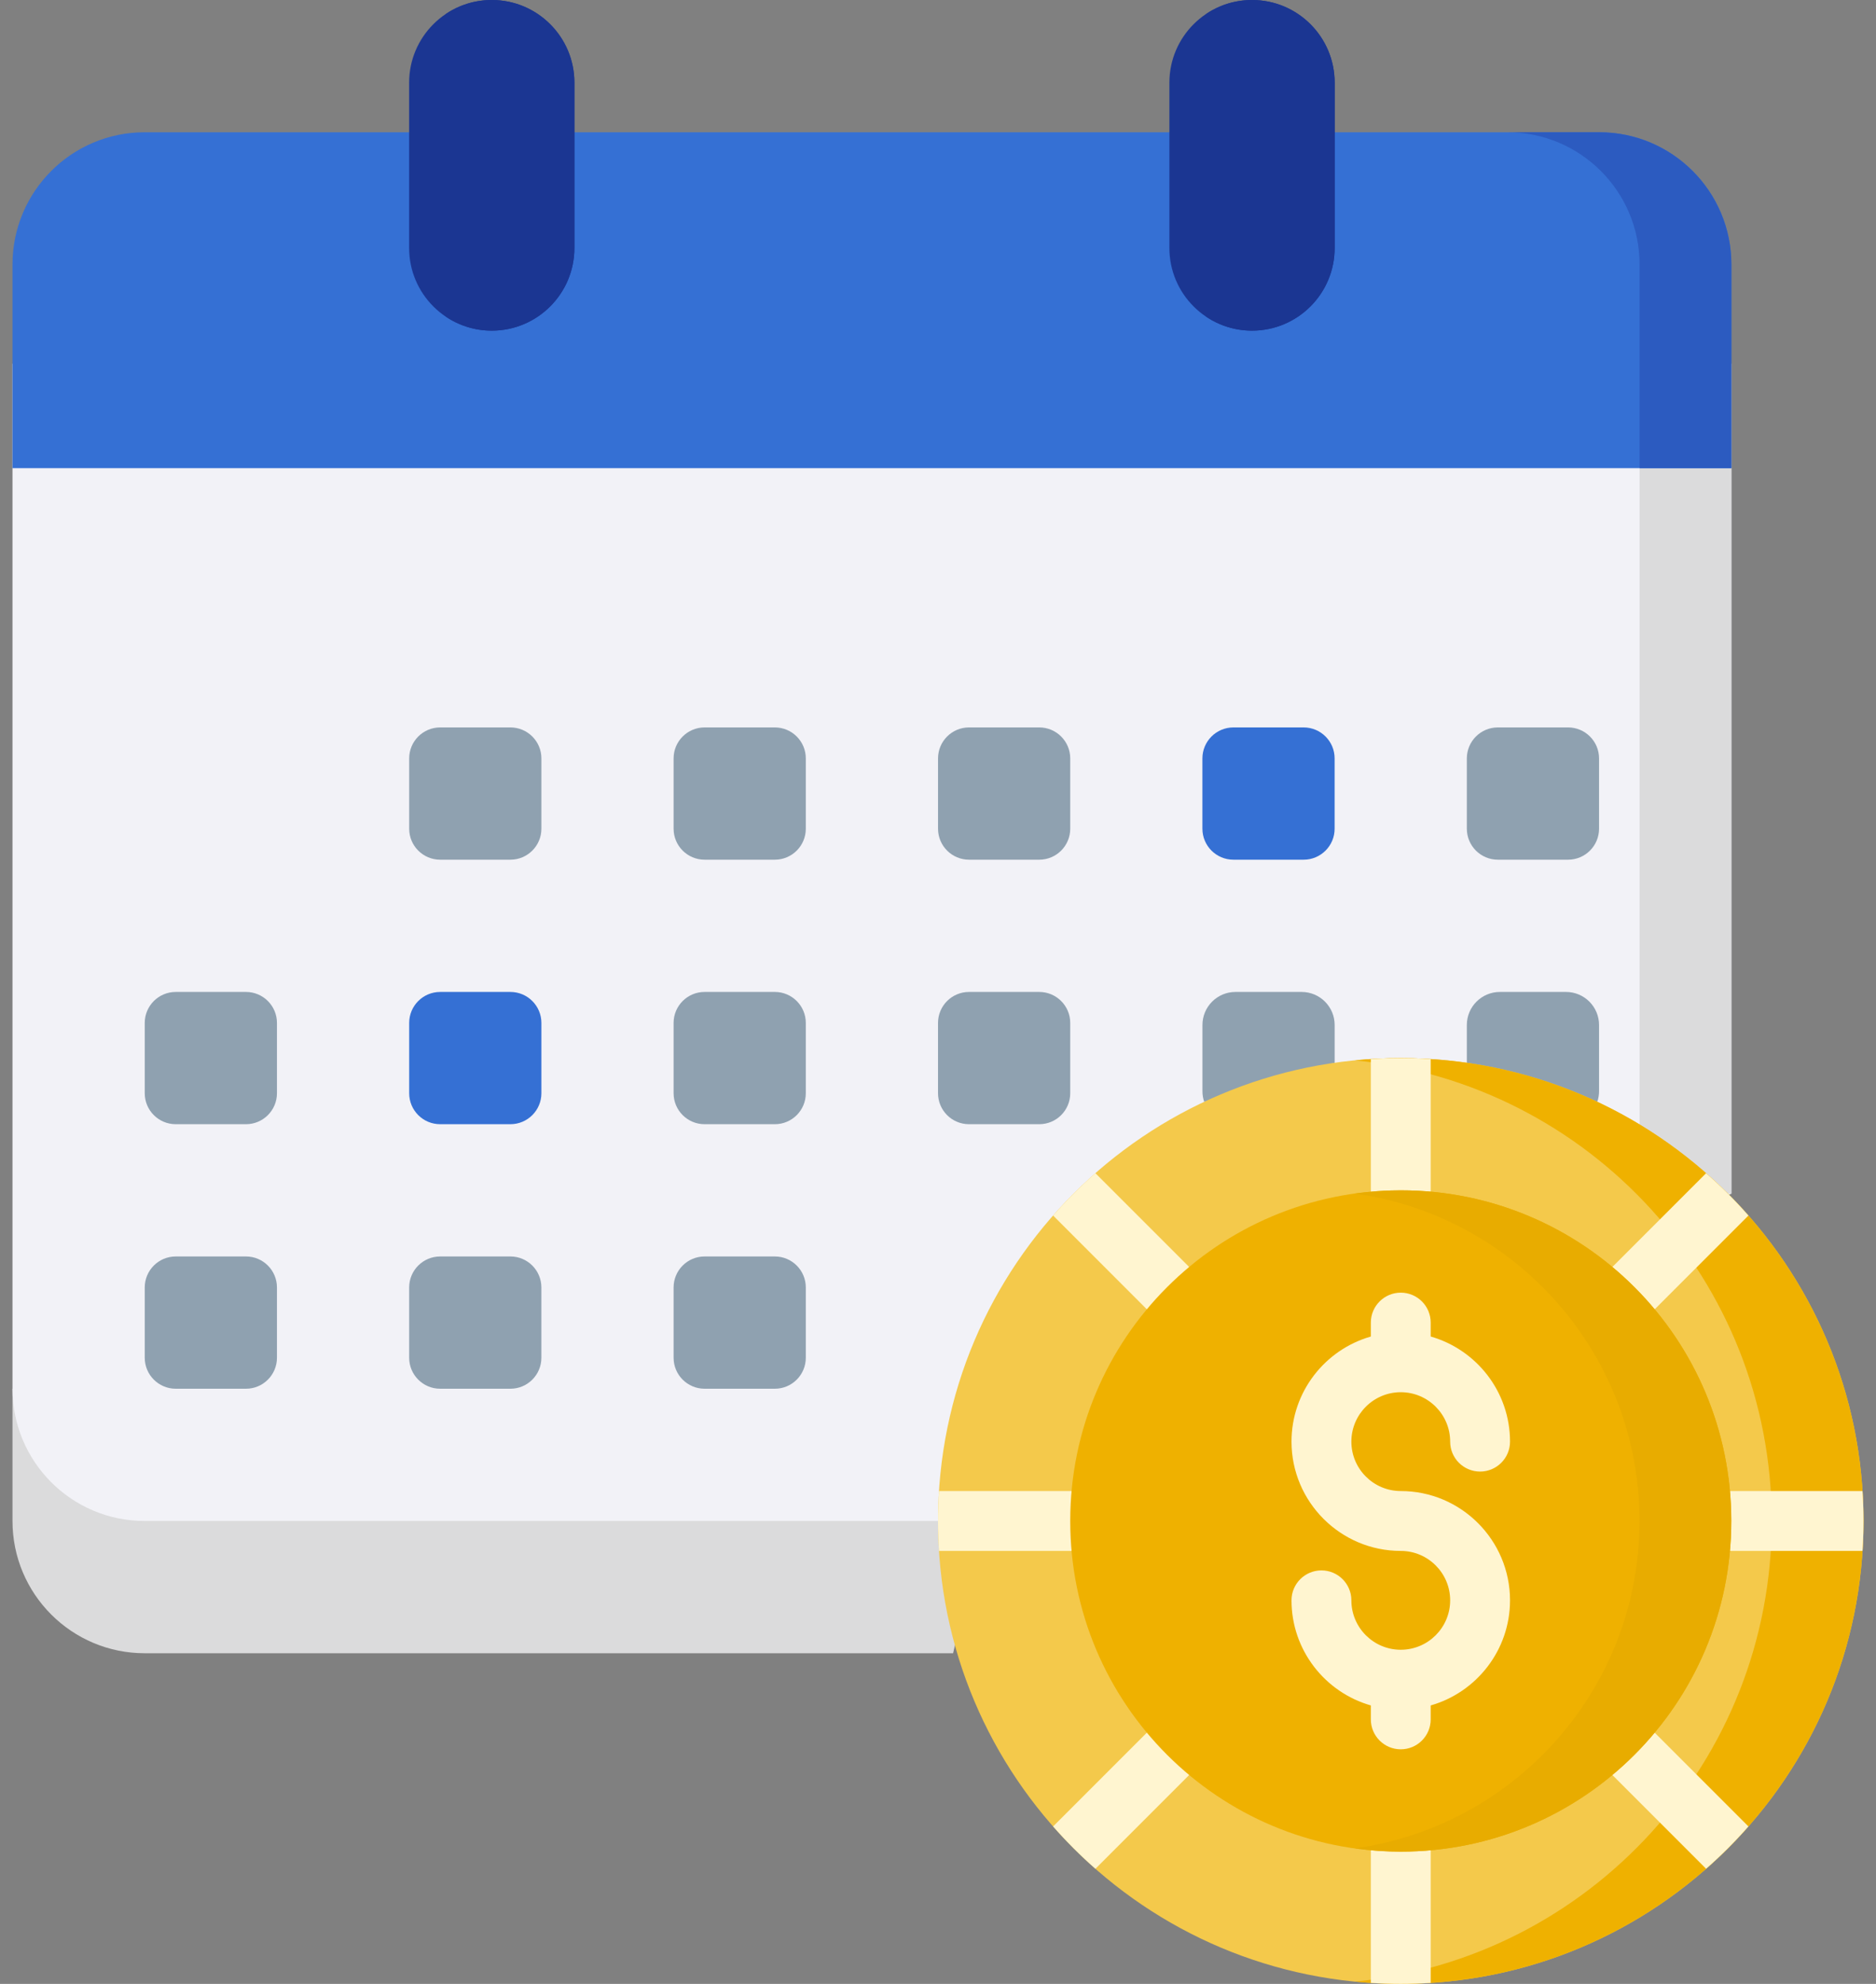 <svg width="105" height="111" viewBox="0 0 105 111" fill="none" xmlns="http://www.w3.org/2000/svg">
<rect x="0" y="0" width="105" height="111" fill="#808080" stroke="none"/>
<path d="M53.344 92.5H8.099C4.012 92.5 0.699 89.187 0.699 85.1V77.7H56.819L53.344 92.5Z" fill="#DBDBDC"/>
<path d="M0.699 20.35V77.7C0.699 81.787 4.012 85.1 8.099 85.1H52.501L96.906 66.786V20.35L48.803 20.35H0.699Z" fill="#F2F2F7"/>
<path d="M91.769 66.786H96.906V26.193L91.769 26.193L91.769 66.786Z" fill="#DBDBDC"/>
<path d="M96.906 26.193V14.8C96.906 10.713 93.593 7.4 89.507 7.4H8.099C4.012 7.4 0.699 10.713 0.699 14.8L0.699 26.193H96.906Z" fill="#3570D4"/>
<path d="M89.507 7.4H84.368C88.455 7.4 91.767 10.713 91.767 14.8V26.193H96.906V14.8C96.906 10.713 93.593 7.4 89.507 7.4Z" fill="#2C5BC0"/>
<path d="M32.149 13.875C32.149 16.429 30.078 18.5 27.524 18.5C24.97 18.5 22.899 16.429 22.899 13.875V4.625C22.899 2.071 24.97 0 27.524 0C30.078 0 32.149 2.071 32.149 4.625V13.875H32.149Z" fill="#1B3692"/>
<path d="M74.701 13.875C74.701 16.429 72.631 18.5 70.076 18.5C67.522 18.5 65.451 16.429 65.451 13.875V4.625C65.451 2.071 67.522 0 70.076 0C72.631 0 74.701 2.071 74.701 4.625V13.875Z" fill="#1B3692"/>
<path d="M28.567 48.1H24.636C23.678 48.1 22.902 47.324 22.902 46.366V42.434C22.902 41.477 23.678 40.7 24.636 40.7H28.567C29.525 40.7 30.302 41.477 30.302 42.434V46.366C30.302 47.324 29.525 48.1 28.567 48.1Z" fill="#8FA1B0"/>
<path d="M43.367 48.1H39.436C38.478 48.1 37.701 47.324 37.701 46.366V42.434C37.701 41.477 38.478 40.7 39.436 40.7H43.367C44.325 40.7 45.101 41.477 45.101 42.434V46.366C45.102 47.324 44.325 48.1 43.367 48.1V48.1Z" fill="#8FA1B0"/>
<path d="M58.167 48.1H54.236C53.278 48.1 52.502 47.324 52.502 46.366V42.434C52.502 41.477 53.278 40.7 54.236 40.7H58.167C59.125 40.7 59.901 41.477 59.901 42.434V46.366C59.901 47.324 59.125 48.1 58.167 48.1Z" fill="#8FA1B0"/>
<path d="M72.965 48.1H69.034C68.076 48.1 67.299 47.324 67.299 46.366V42.434C67.299 41.477 68.076 40.7 69.034 40.7H72.965C73.922 40.7 74.699 41.477 74.699 42.434V46.366C74.699 47.324 73.922 48.1 72.965 48.1Z" fill="#3570D4"/>
<path d="M87.765 48.1H83.834C82.876 48.1 82.099 47.324 82.099 46.366V42.434C82.099 41.477 82.876 40.7 83.834 40.7H87.765C88.722 40.7 89.499 41.477 89.499 42.434V46.366C89.499 47.324 88.722 48.1 87.765 48.1Z" fill="#8FA1B0"/>
<path d="M82.099 59.462V57.35C82.099 56.328 82.927 55.5 83.949 55.5H87.649C88.671 55.5 89.499 56.328 89.499 57.35V61.05C89.499 61.258 89.465 61.458 89.401 61.645" fill="#8FA1B0"/>
<path d="M13.767 62.9H9.836C8.878 62.9 8.101 62.124 8.101 61.166V57.234C8.101 56.277 8.878 55.5 9.836 55.5H13.767C14.725 55.5 15.501 56.277 15.501 57.234V61.166C15.501 62.124 14.725 62.9 13.767 62.9V62.9Z" fill="#8FA1B0"/>
<path d="M28.567 62.9H24.636C23.678 62.9 22.902 62.124 22.902 61.166V57.234C22.902 56.277 23.678 55.5 24.636 55.5H28.567C29.525 55.5 30.302 56.277 30.302 57.234V61.166C30.302 62.124 29.525 62.9 28.567 62.9V62.9Z" fill="#3570D4"/>
<path d="M43.367 62.9H39.436C38.478 62.9 37.701 62.124 37.701 61.166V57.234C37.701 56.277 38.478 55.5 39.436 55.5H43.367C44.325 55.5 45.101 56.277 45.101 57.234V61.166C45.101 62.124 44.325 62.9 43.367 62.9V62.9Z" fill="#8FA1B0"/>
<path d="M13.767 77.7H9.836C8.878 77.7 8.101 76.924 8.101 75.966V72.035C8.101 71.077 8.878 70.3 9.836 70.3H13.767C14.725 70.3 15.501 71.077 15.501 72.035V75.966C15.501 76.924 14.725 77.7 13.767 77.7Z" fill="#8FA1B0"/>
<path d="M28.567 77.7H24.636C23.678 77.7 22.901 76.924 22.901 75.966V72.035C22.901 71.077 23.678 70.3 24.636 70.3H28.567C29.525 70.3 30.301 71.077 30.301 72.035V75.966C30.301 76.924 29.525 77.7 28.567 77.7Z" fill="#8FA1B0"/>
<path d="M43.367 77.7H39.436C38.478 77.7 37.701 76.924 37.701 75.966V72.035C37.701 71.077 38.478 70.3 39.436 70.3H43.367C44.325 70.3 45.101 71.077 45.101 72.035V75.966C45.101 76.924 44.325 77.7 43.367 77.7V77.7Z" fill="#8FA1B0"/>
<path d="M58.167 62.9H54.236C53.278 62.9 52.501 62.124 52.501 61.166V57.234C52.501 56.277 53.278 55.5 54.236 55.5H58.167C59.125 55.5 59.901 56.277 59.901 57.234V61.166C59.901 62.124 59.125 62.9 58.167 62.9V62.9Z" fill="#8FA1B0"/>
<path d="M67.399 61.646C67.335 61.459 67.301 61.259 67.301 61.05V57.35C67.301 56.328 68.129 55.5 69.151 55.5H72.851C73.872 55.5 74.701 56.328 74.701 57.35V59.462" fill="#8FA1B0"/>
<path d="M70.076 0C69.127 0 68.245 0.287 67.511 0.778C68.752 1.607 69.57 3.02 69.57 4.625V13.875C69.57 15.48 68.752 16.893 67.511 17.722C68.245 18.213 69.127 18.5 70.076 18.5C72.631 18.5 74.701 16.429 74.701 13.875V4.625C74.701 2.071 72.631 0 70.076 0Z" fill="#1B3692"/>
<path d="M27.524 0C26.574 0 25.692 0.287 24.958 0.778C26.199 1.607 27.017 3.02 27.017 4.625V13.875C27.017 15.48 26.199 16.893 24.958 17.722C25.692 18.213 26.574 18.5 27.524 18.5C30.078 18.5 32.149 16.429 32.149 13.875V4.625C32.149 2.071 30.078 0 27.524 0Z" fill="#1B3692"/>
<path d="M78.401 111C92.705 111 104.301 99.404 104.301 85.1C104.301 70.796 92.705 59.2 78.401 59.2C64.097 59.2 52.501 70.796 52.501 85.1C52.501 99.404 64.097 111 78.401 111Z" fill="#F4C94B"/>
<path d="M78.401 59.2C77.534 59.2 76.677 59.243 75.833 59.327C88.931 60.616 99.164 71.662 99.164 85.1C99.164 98.537 88.931 109.584 75.833 110.873C76.677 110.957 77.534 111 78.401 111C92.705 111 104.301 99.404 104.301 85.1C104.301 70.796 92.705 59.2 78.401 59.2Z" fill="#EFB100"/>
<path d="M78.401 59.2C77.838 59.2 77.28 59.22 76.726 59.255V66.6C76.726 67.525 77.476 68.275 78.401 68.275C79.326 68.275 80.076 67.525 80.076 66.6V59.255C79.522 59.22 78.964 59.2 78.401 59.2V59.2Z" fill="#FFF5D0"/>
<path d="M58.942 68.01L64.135 73.203C64.462 73.53 64.891 73.694 65.319 73.694C65.748 73.694 66.177 73.53 66.504 73.203C67.158 72.549 67.158 71.488 66.504 70.834L61.31 65.641C60.471 66.379 59.68 67.17 58.942 68.01V68.01Z" fill="#FFF5D0"/>
<path d="M59.901 83.425H52.556C52.521 83.979 52.501 84.537 52.501 85.1C52.501 85.663 52.521 86.221 52.556 86.775H59.901C60.826 86.775 61.576 86.025 61.576 85.1C61.576 84.175 60.826 83.425 59.901 83.425Z" fill="#FFF5D0"/>
<path d="M64.135 96.997L58.942 102.19C59.68 103.03 60.471 103.821 61.311 104.559L66.504 99.366C67.158 98.712 67.158 97.651 66.504 96.997C65.85 96.343 64.789 96.343 64.135 96.997Z" fill="#FFF5D0"/>
<path d="M78.401 101.925C77.476 101.925 76.726 102.675 76.726 103.6V110.945C77.28 110.98 77.838 111 78.401 111C78.964 111 79.522 110.98 80.076 110.945V103.6C80.076 102.675 79.326 101.925 78.401 101.925Z" fill="#FFF5D0"/>
<path d="M97.86 102.19L92.667 96.997C92.013 96.343 90.952 96.343 90.298 96.997C89.644 97.651 89.644 98.712 90.298 99.366L95.491 104.559C96.331 103.821 97.122 103.03 97.86 102.19Z" fill="#FFF5D0"/>
<path d="M95.491 65.641L90.298 70.834C89.644 71.488 89.644 72.549 90.298 73.203C90.625 73.53 91.054 73.694 91.482 73.694C91.911 73.694 92.34 73.53 92.667 73.203L97.86 68.01C97.122 67.17 96.331 66.379 95.491 65.641V65.641Z" fill="#FFF5D0"/>
<path d="M104.245 83.425H96.901C95.976 83.425 95.226 84.175 95.226 85.1C95.226 86.025 95.976 86.775 96.901 86.775H104.245C104.281 86.221 104.301 85.663 104.301 85.1C104.301 84.537 104.281 83.979 104.245 83.425Z" fill="#FFF5D0"/>
<path d="M78.401 103.6C88.618 103.6 96.901 95.317 96.901 85.1C96.901 74.883 88.618 66.6 78.401 66.6C68.184 66.6 59.901 74.883 59.901 85.1C59.901 95.317 68.184 103.6 78.401 103.6Z" fill="#EFB100"/>
<path d="M78.401 83.425C76.876 83.425 75.636 82.185 75.636 80.66C75.636 79.135 76.876 77.895 78.401 77.895C79.925 77.895 81.166 79.135 81.166 80.66C81.166 81.585 81.916 82.335 82.841 82.335C83.766 82.335 84.516 81.585 84.516 80.66C84.516 77.869 82.636 75.51 80.076 74.78V74C80.076 73.075 79.326 72.325 78.401 72.325C77.476 72.325 76.726 73.075 76.726 74V74.78C74.166 75.51 72.286 77.869 72.286 80.66C72.286 84.032 75.029 86.775 78.401 86.775C79.926 86.775 81.166 88.015 81.166 89.54C81.166 91.065 79.926 92.305 78.401 92.305C76.876 92.305 75.636 91.065 75.636 89.54C75.636 88.615 74.886 87.865 73.961 87.865C73.036 87.865 72.286 88.615 72.286 89.54C72.286 92.331 74.166 94.69 76.726 95.42V96.2C76.726 97.125 77.476 97.875 78.401 97.875C79.326 97.875 80.076 97.125 80.076 96.2V95.42C82.636 94.69 84.516 92.331 84.516 89.54C84.516 86.168 81.773 83.425 78.401 83.425Z" fill="#FFF5D0"/>
<path d="M78.401 66.6C77.529 66.6 76.672 66.665 75.833 66.781C84.834 68.032 91.764 75.755 91.764 85.1C91.764 94.445 84.834 102.168 75.833 103.418C76.672 103.535 77.529 103.6 78.401 103.6C88.618 103.6 96.901 95.317 96.901 85.1C96.901 74.883 88.618 66.6 78.401 66.6V66.6Z" fill="#E8AC00"/>
</svg>
